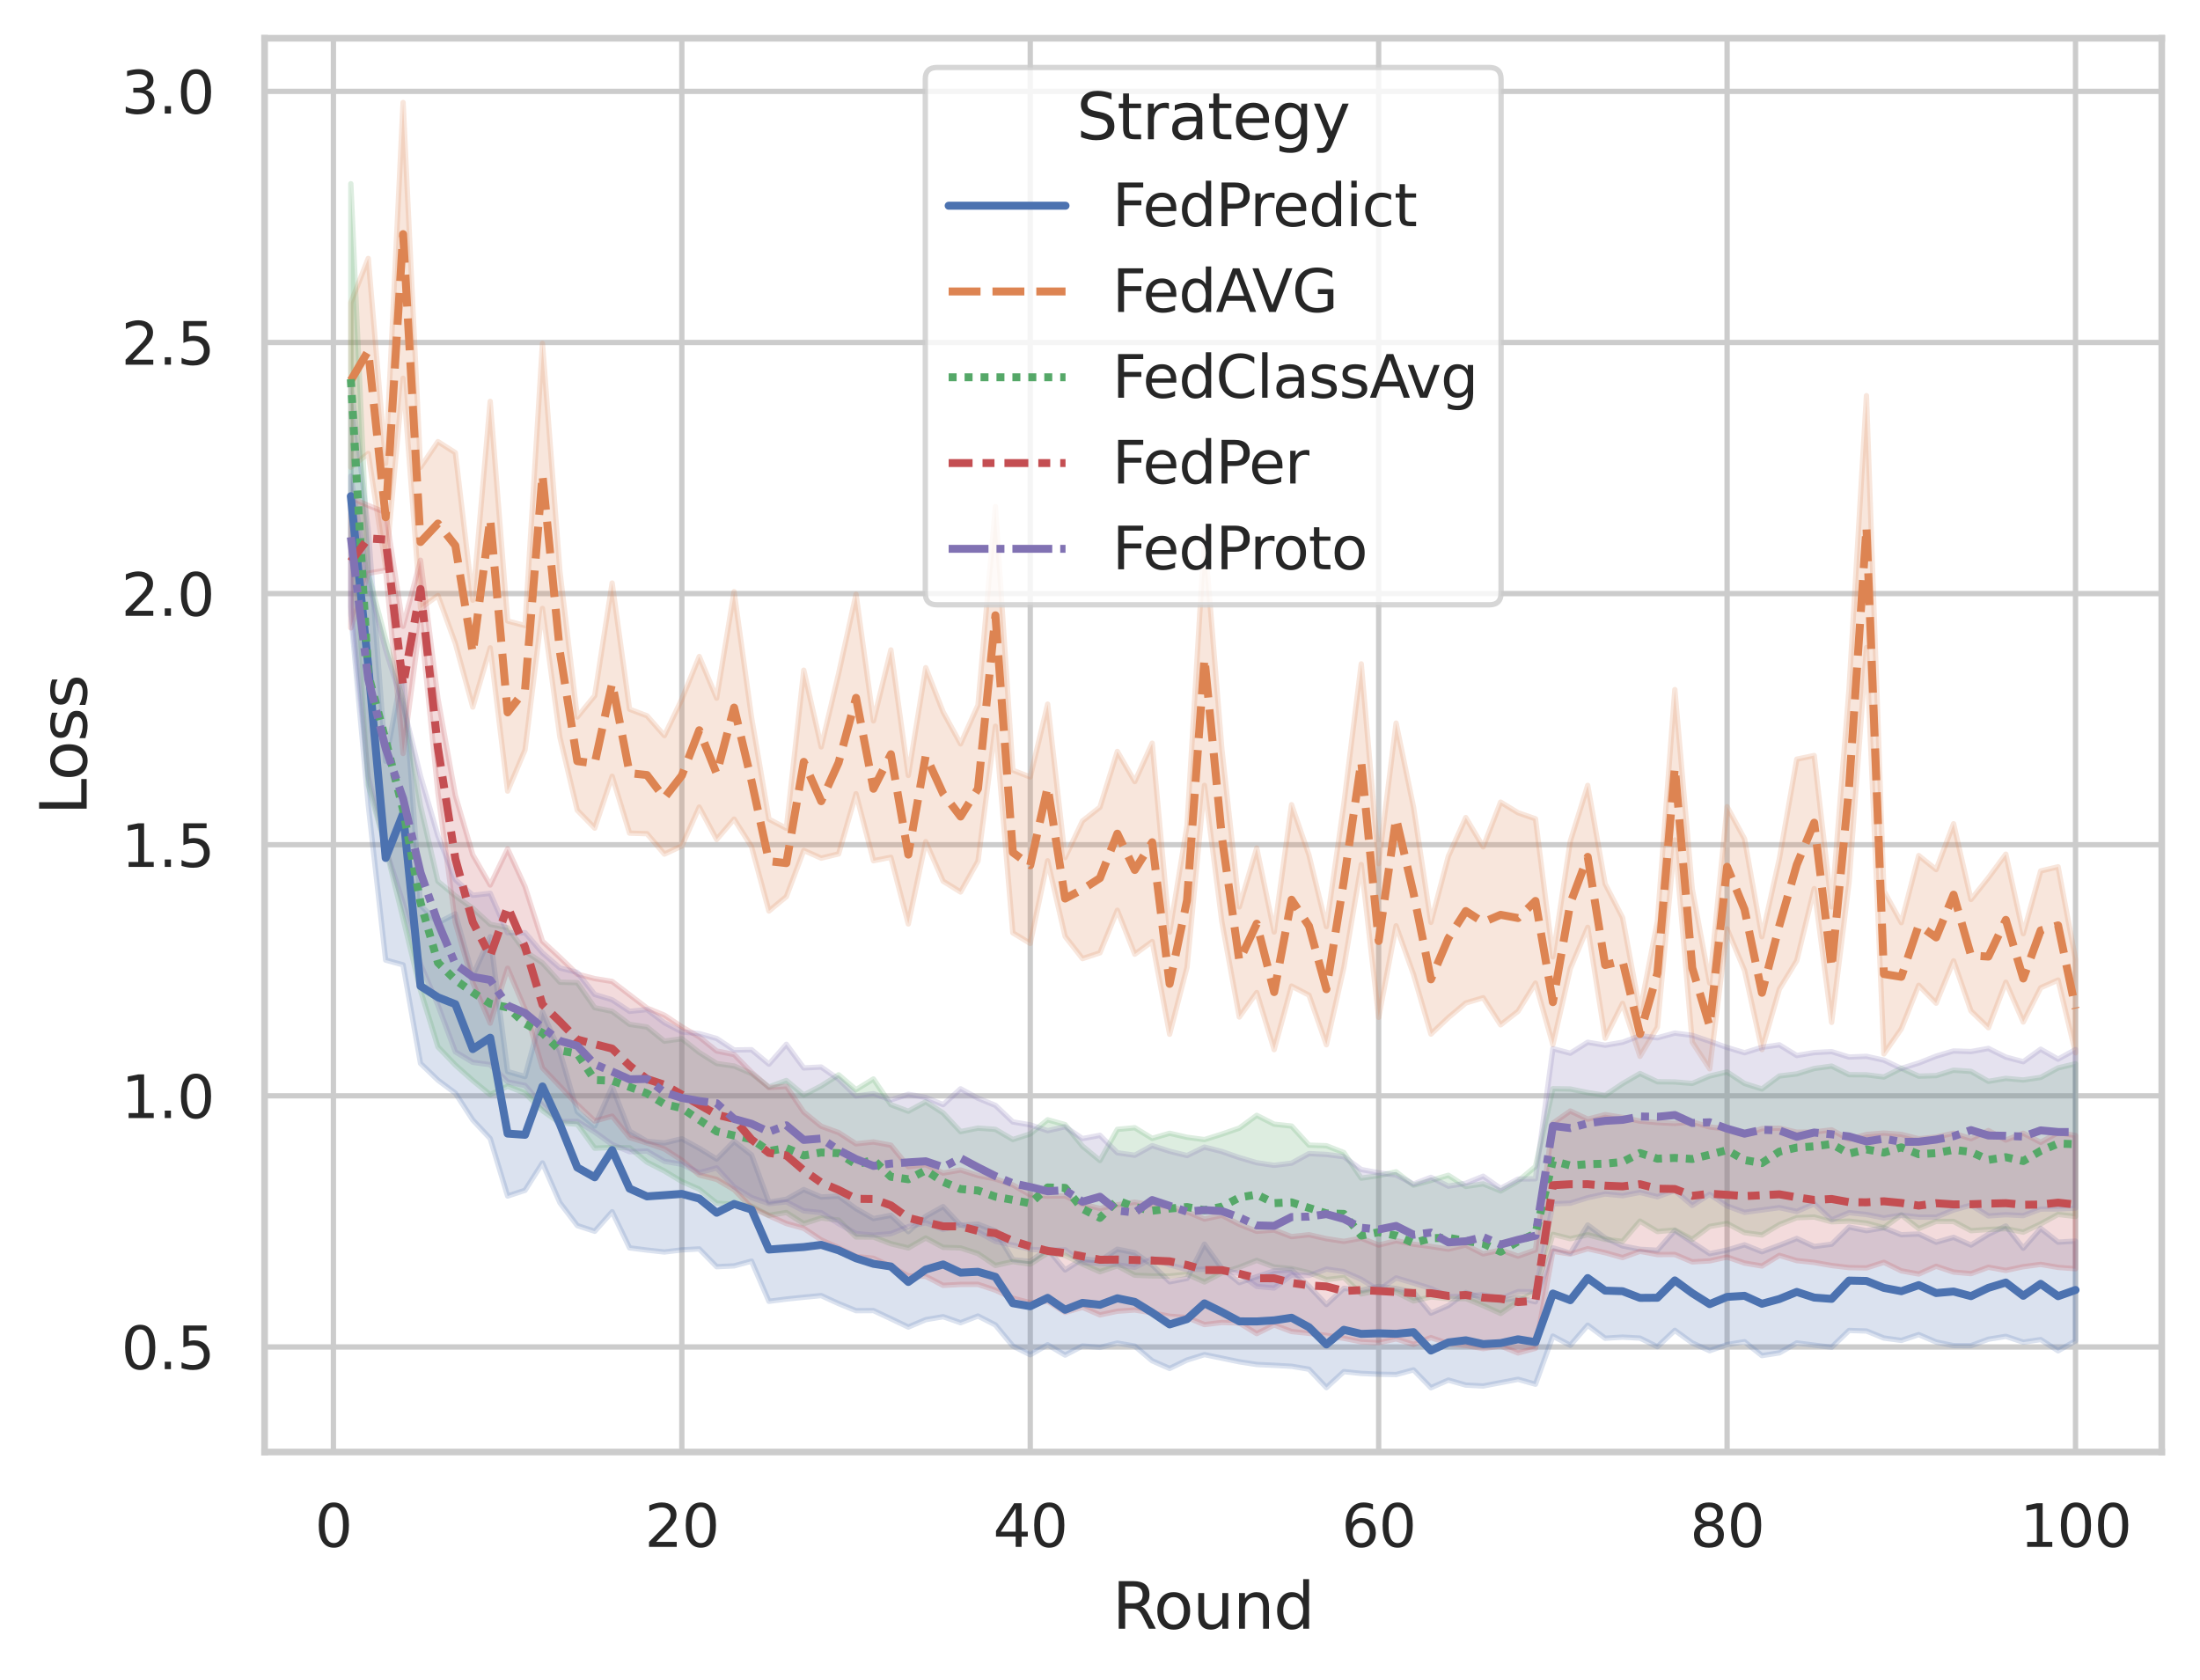 <?xml version="1.0" encoding="utf-8" standalone="no"?>
<!DOCTYPE svg PUBLIC "-//W3C//DTD SVG 1.1//EN"
  "http://www.w3.org/Graphics/SVG/1.1/DTD/svg11.dtd">
<svg xmlns:xlink="http://www.w3.org/1999/xlink" width="414.127pt" height="316.272pt" viewBox="0 0 414.127 316.272" xmlns="http://www.w3.org/2000/svg" version="1.1">
 <defs>
  <style type="text/css">*{stroke-linejoin: round; stroke-linecap: butt}</style>
 </defs>
 <g id="figure_1">
  <g id="patch_1">
   <path d="M 0 316.272 
L 414.127 316.272 
L 414.127 0 
L 0 0 
z
" style="fill: #ffffff"/>
  </g>
  <g id="axes_1">
   <g id="patch_2">
    <path d="M 49.807 273.312 
L 406.927 273.312 
L 406.927 7.2 
L 49.807 7.2 
z
" style="fill: #ffffff"/>
   </g>
   <g id="matplotlib.axis_1">
    <g id="xtick_1">
     <g id="line2d_1">
      <path d="M 62.761 273.312 
L 62.761 7.2 
" clip-path="url(#p8f9deb5f74)" style="fill: none; stroke: #cccccc; stroke-linecap: round"/>
     </g>
     <g id="text_1">
      <!-- 0 -->
      <g style="fill: #262626" transform="translate(59.261 291.17) scale(0.11 -0.11)">
       <defs>
        <path id="DejaVuSans-30" d="M 2034 4250 
Q 1547 4250 1301 3770 
Q 1056 3291 1056 2328 
Q 1056 1369 1301 889 
Q 1547 409 2034 409 
Q 2525 409 2770 889 
Q 3016 1369 3016 2328 
Q 3016 3291 2770 3770 
Q 2525 4250 2034 4250 
z
M 2034 4750 
Q 2819 4750 3233 4129 
Q 3647 3509 3647 2328 
Q 3647 1150 3233 529 
Q 2819 -91 2034 -91 
Q 1250 -91 836 529 
Q 422 1150 422 2328 
Q 422 3509 836 4129 
Q 1250 4750 2034 4750 
z
" transform="scale(0.016)"/>
       </defs>
       <use xlink:href="#DejaVuSans-30"/>
      </g>
     </g>
    </g>
    <g id="xtick_2">
     <g id="line2d_2">
      <path d="M 128.347 273.312 
L 128.347 7.2 
" clip-path="url(#p8f9deb5f74)" style="fill: none; stroke: #cccccc; stroke-linecap: round"/>
     </g>
     <g id="text_2">
      <!-- 20 -->
      <g style="fill: #262626" transform="translate(121.349 291.17) scale(0.11 -0.11)">
       <defs>
        <path id="DejaVuSans-32" d="M 1228 531 
L 3431 531 
L 3431 0 
L 469 0 
L 469 531 
Q 828 903 1448 1529 
Q 2069 2156 2228 2338 
Q 2531 2678 2651 2914 
Q 2772 3150 2772 3378 
Q 2772 3750 2511 3984 
Q 2250 4219 1831 4219 
Q 1534 4219 1204 4116 
Q 875 4013 500 3803 
L 500 4441 
Q 881 4594 1212 4672 
Q 1544 4750 1819 4750 
Q 2544 4750 2975 4387 
Q 3406 4025 3406 3419 
Q 3406 3131 3298 2873 
Q 3191 2616 2906 2266 
Q 2828 2175 2409 1742 
Q 1991 1309 1228 531 
z
" transform="scale(0.016)"/>
       </defs>
       <use xlink:href="#DejaVuSans-32"/>
       <use xlink:href="#DejaVuSans-30" x="63.623"/>
      </g>
     </g>
    </g>
    <g id="xtick_3">
     <g id="line2d_3">
      <path d="M 193.934 273.312 
L 193.934 7.2 
" clip-path="url(#p8f9deb5f74)" style="fill: none; stroke: #cccccc; stroke-linecap: round"/>
     </g>
     <g id="text_3">
      <!-- 40 -->
      <g style="fill: #262626" transform="translate(186.935 291.17) scale(0.11 -0.11)">
       <defs>
        <path id="DejaVuSans-34" d="M 2419 4116 
L 825 1625 
L 2419 1625 
L 2419 4116 
z
M 2253 4666 
L 3047 4666 
L 3047 1625 
L 3713 1625 
L 3713 1100 
L 3047 1100 
L 3047 0 
L 2419 0 
L 2419 1100 
L 313 1100 
L 313 1709 
L 2253 4666 
z
" transform="scale(0.016)"/>
       </defs>
       <use xlink:href="#DejaVuSans-34"/>
       <use xlink:href="#DejaVuSans-30" x="63.623"/>
      </g>
     </g>
    </g>
    <g id="xtick_4">
     <g id="line2d_4">
      <path d="M 259.521 273.312 
L 259.521 7.2 
" clip-path="url(#p8f9deb5f74)" style="fill: none; stroke: #cccccc; stroke-linecap: round"/>
     </g>
     <g id="text_4">
      <!-- 60 -->
      <g style="fill: #262626" transform="translate(252.522 291.17) scale(0.11 -0.11)">
       <defs>
        <path id="DejaVuSans-36" d="M 2113 2584 
Q 1688 2584 1439 2293 
Q 1191 2003 1191 1497 
Q 1191 994 1439 701 
Q 1688 409 2113 409 
Q 2538 409 2786 701 
Q 3034 994 3034 1497 
Q 3034 2003 2786 2293 
Q 2538 2584 2113 2584 
z
M 3366 4563 
L 3366 3988 
Q 3128 4100 2886 4159 
Q 2644 4219 2406 4219 
Q 1781 4219 1451 3797 
Q 1122 3375 1075 2522 
Q 1259 2794 1537 2939 
Q 1816 3084 2150 3084 
Q 2853 3084 3261 2657 
Q 3669 2231 3669 1497 
Q 3669 778 3244 343 
Q 2819 -91 2113 -91 
Q 1303 -91 875 529 
Q 447 1150 447 2328 
Q 447 3434 972 4092 
Q 1497 4750 2381 4750 
Q 2619 4750 2861 4703 
Q 3103 4656 3366 4563 
z
" transform="scale(0.016)"/>
       </defs>
       <use xlink:href="#DejaVuSans-36"/>
       <use xlink:href="#DejaVuSans-30" x="63.623"/>
      </g>
     </g>
    </g>
    <g id="xtick_5">
     <g id="line2d_5">
      <path d="M 325.108 273.312 
L 325.108 7.2 
" clip-path="url(#p8f9deb5f74)" style="fill: none; stroke: #cccccc; stroke-linecap: round"/>
     </g>
     <g id="text_5">
      <!-- 80 -->
      <g style="fill: #262626" transform="translate(318.109 291.17) scale(0.11 -0.11)">
       <defs>
        <path id="DejaVuSans-38" d="M 2034 2216 
Q 1584 2216 1326 1975 
Q 1069 1734 1069 1313 
Q 1069 891 1326 650 
Q 1584 409 2034 409 
Q 2484 409 2743 651 
Q 3003 894 3003 1313 
Q 3003 1734 2745 1975 
Q 2488 2216 2034 2216 
z
M 1403 2484 
Q 997 2584 770 2862 
Q 544 3141 544 3541 
Q 544 4100 942 4425 
Q 1341 4750 2034 4750 
Q 2731 4750 3128 4425 
Q 3525 4100 3525 3541 
Q 3525 3141 3298 2862 
Q 3072 2584 2669 2484 
Q 3125 2378 3379 2068 
Q 3634 1759 3634 1313 
Q 3634 634 3220 271 
Q 2806 -91 2034 -91 
Q 1263 -91 848 271 
Q 434 634 434 1313 
Q 434 1759 690 2068 
Q 947 2378 1403 2484 
z
M 1172 3481 
Q 1172 3119 1398 2916 
Q 1625 2713 2034 2713 
Q 2441 2713 2670 2916 
Q 2900 3119 2900 3481 
Q 2900 3844 2670 4047 
Q 2441 4250 2034 4250 
Q 1625 4250 1398 4047 
Q 1172 3844 1172 3481 
z
" transform="scale(0.016)"/>
       </defs>
       <use xlink:href="#DejaVuSans-38"/>
       <use xlink:href="#DejaVuSans-30" x="63.623"/>
      </g>
     </g>
    </g>
    <g id="xtick_6">
     <g id="line2d_6">
      <path d="M 390.694 273.312 
L 390.694 7.2 
" clip-path="url(#p8f9deb5f74)" style="fill: none; stroke: #cccccc; stroke-linecap: round"/>
     </g>
     <g id="text_6">
      <!-- 100 -->
      <g style="fill: #262626" transform="translate(380.196 291.17) scale(0.11 -0.11)">
       <defs>
        <path id="DejaVuSans-31" d="M 794 531 
L 1825 531 
L 1825 4091 
L 703 3866 
L 703 4441 
L 1819 4666 
L 2450 4666 
L 2450 531 
L 3481 531 
L 3481 0 
L 794 0 
L 794 531 
z
" transform="scale(0.016)"/>
       </defs>
       <use xlink:href="#DejaVuSans-31"/>
       <use xlink:href="#DejaVuSans-30" x="63.623"/>
       <use xlink:href="#DejaVuSans-30" x="127.246"/>
      </g>
     </g>
    </g>
    <g id="text_7">
     <!-- Round -->
     <g style="fill: #262626" transform="translate(209.383 306.576) scale(0.12 -0.12)">
      <defs>
       <path id="DejaVuSans-52" d="M 2841 2188 
Q 3044 2119 3236 1894 
Q 3428 1669 3622 1275 
L 4263 0 
L 3584 0 
L 2988 1197 
Q 2756 1666 2539 1819 
Q 2322 1972 1947 1972 
L 1259 1972 
L 1259 0 
L 628 0 
L 628 4666 
L 2053 4666 
Q 2853 4666 3247 4331 
Q 3641 3997 3641 3322 
Q 3641 2881 3436 2590 
Q 3231 2300 2841 2188 
z
M 1259 4147 
L 1259 2491 
L 2053 2491 
Q 2509 2491 2742 2702 
Q 2975 2913 2975 3322 
Q 2975 3731 2742 3939 
Q 2509 4147 2053 4147 
L 1259 4147 
z
" transform="scale(0.016)"/>
       <path id="DejaVuSans-6f" d="M 1959 3097 
Q 1497 3097 1228 2736 
Q 959 2375 959 1747 
Q 959 1119 1226 758 
Q 1494 397 1959 397 
Q 2419 397 2687 759 
Q 2956 1122 2956 1747 
Q 2956 2369 2687 2733 
Q 2419 3097 1959 3097 
z
M 1959 3584 
Q 2709 3584 3137 3096 
Q 3566 2609 3566 1747 
Q 3566 888 3137 398 
Q 2709 -91 1959 -91 
Q 1206 -91 779 398 
Q 353 888 353 1747 
Q 353 2609 779 3096 
Q 1206 3584 1959 3584 
z
" transform="scale(0.016)"/>
       <path id="DejaVuSans-75" d="M 544 1381 
L 544 3500 
L 1119 3500 
L 1119 1403 
Q 1119 906 1312 657 
Q 1506 409 1894 409 
Q 2359 409 2629 706 
Q 2900 1003 2900 1516 
L 2900 3500 
L 3475 3500 
L 3475 0 
L 2900 0 
L 2900 538 
Q 2691 219 2414 64 
Q 2138 -91 1772 -91 
Q 1169 -91 856 284 
Q 544 659 544 1381 
z
M 1991 3584 
L 1991 3584 
z
" transform="scale(0.016)"/>
       <path id="DejaVuSans-6e" d="M 3513 2113 
L 3513 0 
L 2938 0 
L 2938 2094 
Q 2938 2591 2744 2837 
Q 2550 3084 2163 3084 
Q 1697 3084 1428 2787 
Q 1159 2491 1159 1978 
L 1159 0 
L 581 0 
L 581 3500 
L 1159 3500 
L 1159 2956 
Q 1366 3272 1645 3428 
Q 1925 3584 2291 3584 
Q 2894 3584 3203 3211 
Q 3513 2838 3513 2113 
z
" transform="scale(0.016)"/>
       <path id="DejaVuSans-64" d="M 2906 2969 
L 2906 4863 
L 3481 4863 
L 3481 0 
L 2906 0 
L 2906 525 
Q 2725 213 2448 61 
Q 2172 -91 1784 -91 
Q 1150 -91 751 415 
Q 353 922 353 1747 
Q 353 2572 751 3078 
Q 1150 3584 1784 3584 
Q 2172 3584 2448 3432 
Q 2725 3281 2906 2969 
z
M 947 1747 
Q 947 1113 1208 752 
Q 1469 391 1925 391 
Q 2381 391 2643 752 
Q 2906 1113 2906 1747 
Q 2906 2381 2643 2742 
Q 2381 3103 1925 3103 
Q 1469 3103 1208 2742 
Q 947 2381 947 1747 
z
" transform="scale(0.016)"/>
      </defs>
      <use xlink:href="#DejaVuSans-52"/>
      <use xlink:href="#DejaVuSans-6f" x="64.982"/>
      <use xlink:href="#DejaVuSans-75" x="126.164"/>
      <use xlink:href="#DejaVuSans-6e" x="189.543"/>
      <use xlink:href="#DejaVuSans-64" x="252.922"/>
     </g>
    </g>
   </g>
   <g id="matplotlib.axis_2">
    <g id="ytick_1">
     <g id="line2d_7">
      <path d="M 49.807 253.539 
L 406.927 253.539 
" clip-path="url(#p8f9deb5f74)" style="fill: none; stroke: #cccccc; stroke-linecap: round"/>
     </g>
     <g id="text_8">
      <!-- 0.5 -->
      <g style="fill: #262626" transform="translate(22.814 257.718) scale(0.11 -0.11)">
       <defs>
        <path id="DejaVuSans-2e" d="M 684 794 
L 1344 794 
L 1344 0 
L 684 0 
L 684 794 
z
" transform="scale(0.016)"/>
        <path id="DejaVuSans-35" d="M 691 4666 
L 3169 4666 
L 3169 4134 
L 1269 4134 
L 1269 2991 
Q 1406 3038 1543 3061 
Q 1681 3084 1819 3084 
Q 2600 3084 3056 2656 
Q 3513 2228 3513 1497 
Q 3513 744 3044 326 
Q 2575 -91 1722 -91 
Q 1428 -91 1123 -41 
Q 819 9 494 109 
L 494 744 
Q 775 591 1075 516 
Q 1375 441 1709 441 
Q 2250 441 2565 725 
Q 2881 1009 2881 1497 
Q 2881 1984 2565 2268 
Q 2250 2553 1709 2553 
Q 1456 2553 1204 2497 
Q 953 2441 691 2322 
L 691 4666 
z
" transform="scale(0.016)"/>
       </defs>
       <use xlink:href="#DejaVuSans-30"/>
       <use xlink:href="#DejaVuSans-2e" x="63.623"/>
       <use xlink:href="#DejaVuSans-35" x="95.41"/>
      </g>
     </g>
    </g>
    <g id="ytick_2">
     <g id="line2d_8">
      <path d="M 49.807 206.27 
L 406.927 206.27 
" clip-path="url(#p8f9deb5f74)" style="fill: none; stroke: #cccccc; stroke-linecap: round"/>
     </g>
     <g id="text_9">
      <!-- 1.0 -->
      <g style="fill: #262626" transform="translate(22.814 210.449) scale(0.11 -0.11)">
       <use xlink:href="#DejaVuSans-31"/>
       <use xlink:href="#DejaVuSans-2e" x="63.623"/>
       <use xlink:href="#DejaVuSans-30" x="95.41"/>
      </g>
     </g>
    </g>
    <g id="ytick_3">
     <g id="line2d_9">
      <path d="M 49.807 159.001 
L 406.927 159.001 
" clip-path="url(#p8f9deb5f74)" style="fill: none; stroke: #cccccc; stroke-linecap: round"/>
     </g>
     <g id="text_10">
      <!-- 1.5 -->
      <g style="fill: #262626" transform="translate(22.814 163.18) scale(0.11 -0.11)">
       <use xlink:href="#DejaVuSans-31"/>
       <use xlink:href="#DejaVuSans-2e" x="63.623"/>
       <use xlink:href="#DejaVuSans-35" x="95.41"/>
      </g>
     </g>
    </g>
    <g id="ytick_4">
     <g id="line2d_10">
      <path d="M 49.807 111.733 
L 406.927 111.733 
" clip-path="url(#p8f9deb5f74)" style="fill: none; stroke: #cccccc; stroke-linecap: round"/>
     </g>
     <g id="text_11">
      <!-- 2.0 -->
      <g style="fill: #262626" transform="translate(22.814 115.912) scale(0.11 -0.11)">
       <use xlink:href="#DejaVuSans-32"/>
       <use xlink:href="#DejaVuSans-2e" x="63.623"/>
       <use xlink:href="#DejaVuSans-30" x="95.41"/>
      </g>
     </g>
    </g>
    <g id="ytick_5">
     <g id="line2d_11">
      <path d="M 49.807 64.464 
L 406.927 64.464 
" clip-path="url(#p8f9deb5f74)" style="fill: none; stroke: #cccccc; stroke-linecap: round"/>
     </g>
     <g id="text_12">
      <!-- 2.5 -->
      <g style="fill: #262626" transform="translate(22.814 68.643) scale(0.11 -0.11)">
       <use xlink:href="#DejaVuSans-32"/>
       <use xlink:href="#DejaVuSans-2e" x="63.623"/>
       <use xlink:href="#DejaVuSans-35" x="95.41"/>
      </g>
     </g>
    </g>
    <g id="ytick_6">
     <g id="line2d_12">
      <path d="M 49.807 17.195 
L 406.927 17.195 
" clip-path="url(#p8f9deb5f74)" style="fill: none; stroke: #cccccc; stroke-linecap: round"/>
     </g>
     <g id="text_13">
      <!-- 3.0 -->
      <g style="fill: #262626" transform="translate(22.814 21.374) scale(0.11 -0.11)">
       <defs>
        <path id="DejaVuSans-33" d="M 2597 2516 
Q 3050 2419 3304 2112 
Q 3559 1806 3559 1356 
Q 3559 666 3084 287 
Q 2609 -91 1734 -91 
Q 1441 -91 1130 -33 
Q 819 25 488 141 
L 488 750 
Q 750 597 1062 519 
Q 1375 441 1716 441 
Q 2309 441 2620 675 
Q 2931 909 2931 1356 
Q 2931 1769 2642 2001 
Q 2353 2234 1838 2234 
L 1294 2234 
L 1294 2753 
L 1863 2753 
Q 2328 2753 2575 2939 
Q 2822 3125 2822 3475 
Q 2822 3834 2567 4026 
Q 2313 4219 1838 4219 
Q 1578 4219 1281 4162 
Q 984 4106 628 3988 
L 628 4550 
Q 988 4650 1302 4700 
Q 1616 4750 1894 4750 
Q 2613 4750 3031 4423 
Q 3450 4097 3450 3541 
Q 3450 3153 3228 2886 
Q 3006 2619 2597 2516 
z
" transform="scale(0.016)"/>
       </defs>
       <use xlink:href="#DejaVuSans-33"/>
       <use xlink:href="#DejaVuSans-2e" x="63.623"/>
       <use xlink:href="#DejaVuSans-30" x="95.41"/>
      </g>
     </g>
    </g>
    <g id="text_14">
     <!-- Loss -->
     <g style="fill: #262626" transform="translate(16.318 153.417) rotate(-90) scale(0.12 -0.12)">
      <defs>
       <path id="DejaVuSans-4c" d="M 628 4666 
L 1259 4666 
L 1259 531 
L 3531 531 
L 3531 0 
L 628 0 
L 628 4666 
z
" transform="scale(0.016)"/>
       <path id="DejaVuSans-73" d="M 2834 3397 
L 2834 2853 
Q 2591 2978 2328 3040 
Q 2066 3103 1784 3103 
Q 1356 3103 1142 2972 
Q 928 2841 928 2578 
Q 928 2378 1081 2264 
Q 1234 2150 1697 2047 
L 1894 2003 
Q 2506 1872 2764 1633 
Q 3022 1394 3022 966 
Q 3022 478 2636 193 
Q 2250 -91 1575 -91 
Q 1294 -91 989 -36 
Q 684 19 347 128 
L 347 722 
Q 666 556 975 473 
Q 1284 391 1588 391 
Q 1994 391 2212 530 
Q 2431 669 2431 922 
Q 2431 1156 2273 1281 
Q 2116 1406 1581 1522 
L 1381 1569 
Q 847 1681 609 1914 
Q 372 2147 372 2553 
Q 372 3047 722 3315 
Q 1072 3584 1716 3584 
Q 2034 3584 2315 3537 
Q 2597 3491 2834 3397 
z
" transform="scale(0.016)"/>
      </defs>
      <use xlink:href="#DejaVuSans-4c"/>
      <use xlink:href="#DejaVuSans-6f" x="53.963"/>
      <use xlink:href="#DejaVuSans-73" x="115.145"/>
      <use xlink:href="#DejaVuSans-73" x="167.244"/>
     </g>
    </g>
   </g>
   <g id="PolyCollection_1">
    <defs>
     <path id="m9b43d3d923" d="M 66.04 -244.246 
L 66.04 -200.635 
L 69.319 -164.773 
L 72.599 -135.552 
L 75.878 -134.663 
L 79.157 -116.113 
L 82.437 -112.954 
L 85.716 -110.508 
L 88.995 -105.461 
L 92.275 -101.963 
L 95.554 -91.143 
L 98.833 -92.219 
L 102.113 -97.371 
L 105.392 -89.893 
L 108.671 -85.584 
L 111.951 -84.508 
L 115.23 -88.195 
L 118.509 -81.386 
L 121.789 -80.967 
L 125.068 -80.607 
L 128.347 -81.006 
L 131.627 -81.189 
L 134.906 -77.839 
L 138.185 -77.995 
L 141.465 -78.888 
L 144.744 -71.329 
L 148.023 -71.75 
L 151.303 -72.09 
L 154.582 -72.403 
L 157.861 -70.898 
L 161.141 -69.563 
L 164.42 -69.584 
L 167.699 -68.044 
L 170.979 -66.479 
L 174.258 -67.87 
L 177.537 -68.429 
L 180.817 -67.294 
L 184.096 -68.558 
L 187.375 -66.876 
L 190.655 -62.907 
L 193.934 -61.264 
L 197.213 -63.151 
L 200.493 -61.202 
L 203.772 -62.923 
L 207.051 -62.647 
L 210.331 -63.463 
L 213.61 -62.899 
L 216.89 -60.127 
L 220.169 -58.687 
L 223.448 -60.271 
L 226.728 -61.291 
L 230.007 -60.625 
L 233.286 -59.936 
L 236.566 -59.435 
L 239.845 -59.283 
L 243.124 -59.097 
L 246.404 -58.543 
L 249.683 -55.086 
L 252.962 -58.092 
L 256.242 -57.753 
L 259.521 -57.601 
L 262.8 -57.54 
L 266.08 -58.423 
L 269.359 -55.056 
L 272.638 -56.498 
L 275.918 -55.555 
L 279.197 -55.384 
L 282.476 -56.018 
L 285.756 -56.644 
L 289.035 -55.718 
L 292.314 -64.778 
L 295.594 -63.049 
L 298.873 -66.833 
L 302.152 -64.383 
L 305.432 -64.582 
L 308.711 -64.401 
L 311.99 -62.777 
L 315.27 -65.861 
L 318.549 -63.487 
L 321.828 -62.029 
L 325.108 -63.18 
L 328.387 -63.721 
L 331.666 -61.106 
L 334.946 -61.62 
L 338.225 -63.495 
L 341.504 -63.071 
L 344.784 -62.673 
L 348.063 -65.839 
L 351.342 -65.736 
L 354.622 -64.414 
L 357.901 -63.962 
L 361.18 -65.062 
L 364.46 -63.661 
L 367.739 -62.984 
L 371.018 -62.974 
L 374.298 -64.192 
L 377.577 -64.727 
L 380.856 -63.633 
L 384.136 -64.12 
L 387.415 -62.007 
L 390.694 -63.88 
L 390.694 -82.663 
L 390.694 -82.663 
L 387.415 -82.461 
L 384.136 -85.055 
L 380.856 -81.318 
L 377.577 -85.503 
L 374.298 -83.94 
L 371.018 -81.911 
L 367.739 -83.365 
L 364.46 -82.442 
L 361.18 -83.999 
L 357.901 -83.853 
L 354.622 -85.169 
L 351.342 -84.618 
L 348.063 -85.302 
L 344.784 -82.07 
L 341.504 -81.641 
L 338.225 -83.154 
L 334.946 -81.872 
L 331.666 -80.653 
L 328.387 -81.96 
L 325.108 -80.97 
L 321.828 -80.296 
L 318.549 -82.436 
L 315.27 -84.635 
L 311.99 -80.93 
L 308.711 -81.113 
L 305.432 -81.76 
L 302.152 -83.261 
L 298.873 -85.685 
L 295.594 -80.39 
L 292.314 -81.399 
L 289.035 -71.222 
L 285.756 -72.009 
L 282.476 -71.484 
L 279.197 -71.872 
L 275.918 -72.997 
L 272.638 -70.535 
L 269.359 -69.097 
L 266.08 -73.066 
L 262.8 -73.728 
L 259.521 -74.14 
L 256.242 -73.394 
L 252.962 -73.767 
L 249.683 -70.705 
L 246.404 -74.157 
L 243.124 -77.229 
L 239.845 -77.04 
L 236.566 -75.955 
L 233.286 -74.838 
L 230.007 -77.525 
L 226.728 -82.082 
L 223.448 -75.632 
L 220.169 -74.991 
L 216.89 -78.16 
L 213.61 -80.474 
L 210.331 -81.132 
L 207.051 -78.956 
L 203.772 -79.332 
L 200.493 -77.219 
L 197.213 -81.174 
L 193.934 -78.842 
L 190.655 -79.151 
L 187.375 -84.582 
L 184.096 -85.847 
L 180.817 -85.644 
L 177.537 -89.155 
L 174.258 -87.322 
L 170.979 -84.435 
L 167.699 -87.515 
L 164.42 -86.887 
L 161.141 -88.768 
L 157.861 -91.119 
L 154.582 -90.957 
L 151.303 -92.362 
L 148.023 -90.527 
L 144.744 -89.979 
L 141.465 -98.883 
L 138.185 -101.447 
L 134.906 -98.102 
L 131.627 -100.125 
L 128.347 -101.924 
L 125.068 -101.132 
L 121.789 -101.438 
L 118.509 -103.356 
L 115.23 -111.732 
L 111.951 -104.326 
L 108.671 -107.008 
L 105.392 -118.315 
L 102.113 -125.804 
L 98.833 -113.63 
L 95.554 -114.577 
L 92.275 -139.958 
L 88.995 -132.586 
L 85.716 -144.258 
L 82.437 -142.571 
L 79.157 -145.876 
L 75.878 -190.68 
L 72.599 -172.994 
L 69.319 -216.551 
L 66.04 -244.246 
z
" style="stroke: #4c72b0; stroke-opacity: 0.2"/>
    </defs>
    <g clip-path="url(#p8f9deb5f74)">
     <use xlink:href="#m9b43d3d923" x="0" y="316.272" style="fill: #4c72b0; fill-opacity: 0.2; stroke: #4c72b0; stroke-opacity: 0.2"/>
    </g>
   </g>
   <g id="PolyCollection_2">
    <defs>
     <path id="m08d6cfa705" d="M 66.04 -259.296 
L 66.04 -228.314 
L 69.319 -230.921 
L 72.599 -209.421 
L 75.878 -245.076 
L 79.157 -201.798 
L 82.437 -204.169 
L 85.716 -195.169 
L 88.995 -183.174 
L 92.275 -194.337 
L 95.554 -167.362 
L 98.833 -175.113 
L 102.113 -201.749 
L 105.392 -177.511 
L 108.671 -163.754 
L 111.951 -160.395 
L 115.23 -170.166 
L 118.509 -159.451 
L 121.789 -159.346 
L 125.068 -155.506 
L 128.347 -157.034 
L 131.627 -164.361 
L 134.906 -158.251 
L 138.185 -162.096 
L 141.465 -156.922 
L 144.744 -144.793 
L 148.023 -147.501 
L 151.303 -156.205 
L 154.582 -154.744 
L 157.861 -155.543 
L 161.141 -166.875 
L 164.42 -154.257 
L 167.699 -154.905 
L 170.979 -142.355 
L 174.258 -157.85 
L 177.537 -150.405 
L 180.817 -148.37 
L 184.096 -154.196 
L 187.375 -179.581 
L 190.655 -140.685 
L 193.934 -138.692 
L 197.213 -154.255 
L 200.493 -140.018 
L 203.772 -135.833 
L 207.051 -136.921 
L 210.331 -144.94 
L 213.61 -136.662 
L 216.89 -139.057 
L 220.169 -121.594 
L 223.448 -134.22 
L 226.728 -168.45 
L 230.007 -142.762 
L 233.286 -124.839 
L 236.566 -129.448 
L 239.845 -118.696 
L 243.124 -130.662 
L 246.404 -128.955 
L 249.683 -119.616 
L 252.962 -134.132 
L 256.242 -153.55 
L 259.521 -124.776 
L 262.8 -142.014 
L 266.08 -132.854 
L 269.359 -121.626 
L 272.638 -124.724 
L 275.918 -127.479 
L 279.197 -128.466 
L 282.476 -123.36 
L 285.756 -125.926 
L 289.035 -131.227 
L 292.314 -119.639 
L 295.594 -133.945 
L 298.873 -141.725 
L 302.152 -120.848 
L 305.432 -127.406 
L 308.711 -117.435 
L 311.99 -122.94 
L 315.27 -158.176 
L 318.549 -120.11 
L 321.828 -115.084 
L 325.108 -141.446 
L 328.387 -133.626 
L 331.666 -118.703 
L 334.946 -130.088 
L 338.225 -135.457 
L 341.504 -149.009 
L 344.784 -123.827 
L 348.063 -150.179 
L 351.342 -194.4 
L 354.622 -117.894 
L 357.901 -122.609 
L 361.18 -130.816 
L 364.46 -127.439 
L 367.739 -135.414 
L 371.018 -125.98 
L 374.298 -122.826 
L 377.577 -131.396 
L 380.856 -123.897 
L 384.136 -130.346 
L 387.415 -131.8 
L 390.694 -118.097 
L 390.694 -135.666 
L 390.694 -135.666 
L 387.415 -153.118 
L 384.136 -152.327 
L 380.856 -140.519 
L 377.577 -155.496 
L 374.298 -151.061 
L 371.018 -146.951 
L 367.739 -161.218 
L 364.46 -152.591 
L 361.18 -155.238 
L 357.901 -142.593 
L 354.622 -148.577 
L 351.342 -241.795 
L 348.063 -186.612 
L 344.784 -145.535 
L 341.504 -174.062 
L 338.225 -173.37 
L 334.946 -154.64 
L 331.666 -139.944 
L 328.387 -158.375 
L 325.108 -164.426 
L 321.828 -131.246 
L 318.549 -148.946 
L 315.27 -186.471 
L 311.99 -142.865 
L 308.711 -125.943 
L 305.432 -143.54 
L 302.152 -149.903 
L 298.873 -168.444 
L 295.594 -157.932 
L 292.314 -136.156 
L 289.035 -162.151 
L 285.756 -163.288 
L 282.476 -165.287 
L 279.197 -156.856 
L 275.918 -162.381 
L 272.638 -155.096 
L 269.359 -142.652 
L 266.08 -164.334 
L 262.8 -180.168 
L 259.521 -153.702 
L 256.242 -191.311 
L 252.962 -164.911 
L 249.683 -141.847 
L 246.404 -155.308 
L 243.124 -164.802 
L 239.845 -140.834 
L 236.566 -156.641 
L 233.286 -145.558 
L 230.007 -175.252 
L 226.728 -215.415 
L 223.448 -160.886 
L 220.169 -140.795 
L 216.89 -176.387 
L 213.61 -169.149 
L 210.331 -174.827 
L 207.051 -164.332 
L 203.772 -161.741 
L 200.493 -154.842 
L 197.213 -183.74 
L 193.934 -170.006 
L 190.655 -171.292 
L 187.375 -220.92 
L 184.096 -183.554 
L 180.817 -176.249 
L 177.537 -182.248 
L 174.258 -190.594 
L 170.979 -170.307 
L 167.699 -193.936 
L 164.42 -180.581 
L 161.141 -204.418 
L 157.861 -189.47 
L 154.582 -175.68 
L 151.303 -190.124 
L 148.023 -160.353 
L 144.744 -162.083 
L 141.465 -181.249 
L 138.185 -204.905 
L 134.906 -184.854 
L 131.627 -192.695 
L 128.347 -184.664 
L 125.068 -177.804 
L 121.789 -181.538 
L 118.509 -182.774 
L 115.23 -206.533 
L 111.951 -185.323 
L 108.671 -181.3 
L 105.392 -208.775 
L 102.113 -251.64 
L 98.833 -198.521 
L 95.554 -199.375 
L 92.275 -240.722 
L 88.995 -203.302 
L 85.716 -231.053 
L 82.437 -233.149 
L 79.157 -228.307 
L 75.878 -296.976 
L 72.599 -229.035 
L 69.319 -267.632 
L 66.04 -259.296 
z
" style="stroke: #dd8452; stroke-opacity: 0.2"/>
    </defs>
    <g clip-path="url(#p8f9deb5f74)">
     <use xlink:href="#m08d6cfa705" x="0" y="316.272" style="fill: #dd8452; fill-opacity: 0.2; stroke: #dd8452; stroke-opacity: 0.2"/>
    </g>
   </g>
   <g id="PolyCollection_3">
    <defs>
     <path id="mcf7f4884f4" d="M 66.04 -281.692 
L 66.04 -215.24 
L 69.319 -168.54 
L 72.599 -156.712 
L 75.878 -143.383 
L 79.157 -129.848 
L 82.437 -119.222 
L 85.716 -115.803 
L 88.995 -112.895 
L 92.275 -110.218 
L 95.554 -111.81 
L 98.833 -110.502 
L 102.113 -107.216 
L 105.392 -104.917 
L 108.671 -104.659 
L 111.951 -100.149 
L 115.23 -100.283 
L 118.509 -100.221 
L 121.789 -97.531 
L 125.068 -95.855 
L 128.347 -93.877 
L 131.627 -92.422 
L 134.906 -89.786 
L 138.185 -89.591 
L 141.465 -89.222 
L 144.744 -87.505 
L 148.023 -88.036 
L 151.303 -85.945 
L 154.582 -87.012 
L 157.861 -86.609 
L 161.141 -83.434 
L 164.42 -83.427 
L 167.699 -82.165 
L 170.979 -81.367 
L 174.258 -83.244 
L 177.537 -81.483 
L 180.817 -81.37 
L 184.096 -80.301 
L 187.375 -78.07 
L 190.655 -78.808 
L 193.934 -78.322 
L 197.213 -80.437 
L 200.493 -79.946 
L 203.772 -78.335 
L 207.051 -76.885 
L 210.331 -78.002 
L 213.61 -76.237 
L 216.89 -76.106 
L 220.169 -76.085 
L 223.448 -76.426 
L 226.728 -74.959 
L 230.007 -76.683 
L 233.286 -77.735 
L 236.566 -79.036 
L 239.845 -77.785 
L 243.124 -77.483 
L 246.404 -76.703 
L 249.683 -75.417 
L 252.962 -75.801 
L 256.242 -72.718 
L 259.521 -73.348 
L 262.8 -73.025 
L 266.08 -71.39 
L 269.359 -72.148 
L 272.638 -71.811 
L 275.918 -71.845 
L 279.197 -70.519 
L 282.476 -69.033 
L 285.756 -71.299 
L 289.035 -73.163 
L 292.314 -83.93 
L 295.594 -83.101 
L 298.873 -83.854 
L 302.152 -82.99 
L 305.432 -82.602 
L 308.711 -86.422 
L 311.99 -84.457 
L 315.27 -84.745 
L 318.549 -82.98 
L 321.828 -85.423 
L 325.108 -85.98 
L 328.387 -84.255 
L 331.666 -83.807 
L 334.946 -85.771 
L 338.225 -87.062 
L 341.504 -87.189 
L 344.784 -86.299 
L 348.063 -86.42 
L 351.342 -86.041 
L 354.622 -85.189 
L 357.901 -87.587 
L 361.18 -85.014 
L 364.46 -86.373 
L 367.739 -86.353 
L 371.018 -84.614 
L 374.298 -84.848 
L 377.577 -85.001 
L 380.856 -84.35 
L 384.136 -85.896 
L 387.415 -87.682 
L 390.694 -87.295 
L 390.694 -116.04 
L 390.694 -116.04 
L 387.415 -115.258 
L 384.136 -113.468 
L 380.856 -112.986 
L 377.577 -113.286 
L 374.298 -112.73 
L 371.018 -114.609 
L 367.739 -114.827 
L 364.46 -113.811 
L 361.18 -113.711 
L 357.901 -115.187 
L 354.622 -113.551 
L 351.342 -113.959 
L 348.063 -113.982 
L 344.784 -115.602 
L 341.504 -115.145 
L 338.225 -114.13 
L 334.946 -113.736 
L 331.666 -111.29 
L 328.387 -112.334 
L 325.108 -114.496 
L 321.828 -113.73 
L 318.549 -112.338 
L 315.27 -112.615 
L 311.99 -112.654 
L 308.711 -114.206 
L 305.432 -112.299 
L 302.152 -110.094 
L 298.873 -110.61 
L 295.594 -111.288 
L 292.314 -111.345 
L 289.035 -96.689 
L 285.756 -93.951 
L 282.476 -92.101 
L 279.197 -93.434 
L 275.918 -92.947 
L 272.638 -95.051 
L 269.359 -94.081 
L 266.08 -93.19 
L 262.8 -95.699 
L 259.521 -94.991 
L 256.242 -94.51 
L 252.962 -99.326 
L 249.683 -100.614 
L 246.404 -100.721 
L 243.124 -104.314 
L 239.845 -104.668 
L 236.566 -106.333 
L 233.286 -103.927 
L 230.007 -102.797 
L 226.728 -101.767 
L 223.448 -102.202 
L 220.169 -102.955 
L 216.89 -101.995 
L 213.61 -103.999 
L 210.331 -103.69 
L 207.051 -97.828 
L 203.772 -100.534 
L 200.493 -104.586 
L 197.213 -105.497 
L 193.934 -102.834 
L 190.655 -101.779 
L 187.375 -103.692 
L 184.096 -103.931 
L 180.817 -103.268 
L 177.537 -106.776 
L 174.258 -108.877 
L 170.979 -107.104 
L 167.699 -108.344 
L 164.42 -113.177 
L 161.141 -111.161 
L 157.861 -113.959 
L 154.582 -111.867 
L 151.303 -110.162 
L 148.023 -112.895 
L 144.744 -111.679 
L 141.465 -114.21 
L 138.185 -115.613 
L 134.906 -116.091 
L 131.627 -118.163 
L 128.347 -120.754 
L 125.068 -120.296 
L 121.789 -122.959 
L 118.509 -123.455 
L 115.23 -125.91 
L 111.951 -126.59 
L 108.671 -131.303 
L 105.392 -131.394 
L 102.113 -135.021 
L 98.833 -137.219 
L 95.554 -141.637 
L 92.275 -142.295 
L 88.995 -145.303 
L 85.716 -147.647 
L 82.437 -150.384 
L 79.157 -164.585 
L 75.878 -184.488 
L 72.599 -195.909 
L 69.319 -208.288 
L 66.04 -281.692 
z
" style="stroke: #55a868; stroke-opacity: 0.2"/>
    </defs>
    <g clip-path="url(#p8f9deb5f74)">
     <use xlink:href="#mcf7f4884f4" x="0" y="316.272" style="fill: #55a868; fill-opacity: 0.2; stroke: #55a868; stroke-opacity: 0.2"/>
    </g>
   </g>
   <g id="PolyCollection_4">
    <defs>
     <path id="m2e8cc19789" d="M 66.04 -222.547 
L 66.04 -198.084 
L 69.319 -208.37 
L 72.599 -208.933 
L 75.878 -174.441 
L 79.157 -199.558 
L 82.437 -167.006 
L 85.716 -142.599 
L 88.995 -131.325 
L 92.275 -123.683 
L 95.554 -134.024 
L 98.833 -126.308 
L 102.113 -115.26 
L 105.392 -111.823 
L 108.671 -108.351 
L 111.951 -105.264 
L 115.23 -106.184 
L 118.509 -102.148 
L 121.789 -101.126 
L 125.068 -100.004 
L 128.347 -97.887 
L 131.627 -95.103 
L 134.906 -94.273 
L 138.185 -92.339 
L 141.465 -88.957 
L 144.744 -87.437 
L 148.023 -85.965 
L 151.303 -85.059 
L 154.582 -82.873 
L 157.861 -81.4 
L 161.141 -79.753 
L 164.42 -79.426 
L 167.699 -77.889 
L 170.979 -76.109 
L 174.258 -76.03 
L 177.537 -74.328 
L 180.817 -74.504 
L 184.096 -74.519 
L 187.375 -73.421 
L 190.655 -71.901 
L 193.934 -71.059 
L 197.213 -71.323 
L 200.493 -69.243 
L 203.772 -70.19 
L 207.051 -68.771 
L 210.331 -69.458 
L 213.61 -69.696 
L 216.89 -69.167 
L 220.169 -68.51 
L 223.448 -68.28 
L 226.728 -66.945 
L 230.007 -67.342 
L 233.286 -67.241 
L 236.566 -65.243 
L 239.845 -66.878 
L 243.124 -65.637 
L 246.404 -65.296 
L 249.683 -64.906 
L 252.962 -64.363 
L 256.242 -63.697 
L 259.521 -63.531 
L 262.8 -64.254 
L 266.08 -63.215 
L 269.359 -64.495 
L 272.638 -63.348 
L 275.918 -63.017 
L 279.197 -62.418 
L 282.476 -62.92 
L 285.756 -61.604 
L 289.035 -62.482 
L 292.314 -80.743 
L 295.594 -80.23 
L 298.873 -81.222 
L 302.152 -80.473 
L 305.432 -79.558 
L 308.711 -80.739 
L 311.99 -80.126 
L 315.27 -80.137 
L 318.549 -78.748 
L 321.828 -78.933 
L 325.108 -79.659 
L 328.387 -78.528 
L 331.666 -77.971 
L 334.946 -79.973 
L 338.225 -78.985 
L 341.504 -78.644 
L 344.784 -78.06 
L 348.063 -77.668 
L 351.342 -77.611 
L 354.622 -78.666 
L 357.901 -77.06 
L 361.18 -76.462 
L 364.46 -77.921 
L 367.739 -76.828 
L 371.018 -76.533 
L 374.298 -77.74 
L 377.577 -77.142 
L 380.856 -77.836 
L 384.136 -78.273 
L 387.415 -77.707 
L 390.694 -77.456 
L 390.694 -102.53 
L 390.694 -102.53 
L 387.415 -103.085 
L 384.136 -101.251 
L 380.856 -102.961 
L 377.577 -101.675 
L 374.298 -103.468 
L 371.018 -101.935 
L 367.739 -102.961 
L 364.46 -102.239 
L 361.18 -101.916 
L 357.901 -102.741 
L 354.622 -102.995 
L 351.342 -102.724 
L 348.063 -101.824 
L 344.784 -103.595 
L 341.504 -103.195 
L 338.225 -103.154 
L 334.946 -103.912 
L 331.666 -103.842 
L 328.387 -102.683 
L 325.108 -103.759 
L 321.828 -104.146 
L 318.549 -105.087 
L 315.27 -104.811 
L 311.99 -104.975 
L 308.711 -105.248 
L 305.432 -105.936 
L 302.152 -106.457 
L 298.873 -105.611 
L 295.594 -107.147 
L 292.314 -104.845 
L 289.035 -80.989 
L 285.756 -79.822 
L 282.476 -80.978 
L 279.197 -80.247 
L 275.918 -81.915 
L 272.638 -81.14 
L 269.359 -81.648 
L 266.08 -82.076 
L 262.8 -82.729 
L 259.521 -81.908 
L 256.242 -83.207 
L 252.962 -82.606 
L 249.683 -83.11 
L 246.404 -83.856 
L 243.124 -83.496 
L 239.845 -84.745 
L 236.566 -84.501 
L 233.286 -85.812 
L 230.007 -87.516 
L 226.728 -86.809 
L 223.448 -88.179 
L 220.169 -89.231 
L 216.89 -89.414 
L 213.61 -89.986 
L 210.331 -89.486 
L 207.051 -88.814 
L 203.772 -89.619 
L 200.493 -91.162 
L 197.213 -91.124 
L 193.934 -91.352 
L 190.655 -93.232 
L 187.375 -94.359 
L 184.096 -95.004 
L 180.817 -96.046 
L 177.537 -95.463 
L 174.258 -97.044 
L 170.979 -96.67 
L 167.699 -100.71 
L 164.42 -101.321 
L 161.141 -100.968 
L 157.861 -103.086 
L 154.582 -104.277 
L 151.303 -106.937 
L 148.023 -111.784 
L 144.744 -111.556 
L 141.465 -114.451 
L 138.185 -117.775 
L 134.906 -118.447 
L 131.627 -121.082 
L 128.347 -122.992 
L 125.068 -125.181 
L 121.789 -126.523 
L 118.509 -129.029 
L 115.23 -131.534 
L 111.951 -132.067 
L 108.671 -132.911 
L 105.392 -136.057 
L 102.113 -139.107 
L 98.833 -149.372 
L 95.554 -156.489 
L 92.275 -149.681 
L 88.995 -155.365 
L 85.716 -166.566 
L 82.437 -184.785 
L 79.157 -210.826 
L 75.878 -198.377 
L 72.599 -219.79 
L 69.319 -221.13 
L 66.04 -222.547 
z
" style="stroke: #c44e52; stroke-opacity: 0.2"/>
    </defs>
    <g clip-path="url(#p8f9deb5f74)">
     <use xlink:href="#m2e8cc19789" x="0" y="316.272" style="fill: #c44e52; fill-opacity: 0.2; stroke: #c44e52; stroke-opacity: 0.2"/>
    </g>
   </g>
   <g id="PolyCollection_5">
    <defs>
     <path id="m5846c925fd" d="M 66.04 -226.64 
L 66.04 -202.07 
L 69.319 -170.106 
L 72.599 -156.583 
L 75.878 -146.291 
L 79.157 -134.803 
L 82.437 -127.067 
L 85.716 -118.293 
L 88.995 -116.308 
L 92.275 -115.869 
L 95.554 -112.626 
L 98.833 -111.949 
L 102.113 -108.245 
L 105.392 -105.137 
L 108.671 -105.205 
L 111.951 -103.191 
L 115.23 -100.84 
L 118.509 -99.488 
L 121.789 -99.609 
L 125.068 -97.682 
L 128.347 -97.113 
L 131.627 -95.531 
L 134.906 -96.438 
L 138.185 -92.866 
L 141.465 -90.857 
L 144.744 -89.709 
L 148.023 -90.046 
L 151.303 -88.351 
L 154.582 -88.017 
L 157.861 -85.945 
L 161.141 -84.078 
L 164.42 -83.777 
L 167.699 -84.053 
L 170.979 -85.385 
L 174.258 -86.101 
L 177.537 -84.84 
L 180.817 -85.742 
L 184.096 -84.388 
L 187.375 -82.615 
L 190.655 -81.907 
L 193.934 -81.107 
L 197.213 -80.932 
L 200.493 -81.023 
L 203.772 -78.599 
L 207.051 -78.487 
L 210.331 -78.203 
L 213.61 -77.724 
L 216.89 -79.349 
L 220.169 -78.2 
L 223.448 -77.279 
L 226.728 -77.371 
L 230.007 -77.247 
L 233.286 -76.541 
L 236.566 -74.138 
L 239.845 -73.825 
L 243.124 -76.291 
L 246.404 -76.182 
L 249.683 -77.383 
L 252.962 -76.906 
L 256.242 -75.459 
L 259.521 -73.425 
L 262.8 -75.73 
L 266.08 -74.761 
L 269.359 -73.749 
L 272.638 -72.238 
L 275.918 -72.301 
L 279.197 -72.58 
L 282.476 -71.829 
L 285.756 -73.148 
L 289.035 -73.112 
L 292.314 -89.67 
L 295.594 -89.798 
L 298.873 -90.827 
L 302.152 -91.526 
L 305.432 -91.208 
L 308.711 -91.818 
L 311.99 -91.01 
L 315.27 -92.166 
L 318.549 -89.379 
L 321.828 -91.474 
L 325.108 -89.27 
L 328.387 -88.076 
L 331.666 -88.514 
L 334.946 -88.962 
L 338.225 -88.24 
L 341.504 -89.666 
L 344.784 -86.662 
L 348.063 -88.013 
L 351.342 -87.668 
L 354.622 -87.02 
L 357.901 -87.552 
L 361.18 -87.177 
L 364.46 -87.17 
L 367.739 -88.514 
L 371.018 -89.424 
L 374.298 -87.397 
L 377.577 -87.627 
L 380.856 -87.458 
L 384.136 -88.697 
L 387.415 -88.71 
L 390.694 -88.875 
L 390.694 -118.716 
L 390.694 -118.716 
L 387.415 -116.902 
L 384.136 -118.779 
L 380.856 -116.425 
L 377.577 -117.3 
L 374.298 -118.923 
L 371.018 -118.337 
L 367.739 -118.448 
L 364.46 -117.475 
L 361.18 -116.179 
L 357.901 -115.16 
L 354.622 -116.715 
L 351.342 -117.436 
L 348.063 -117.303 
L 344.784 -118.321 
L 341.504 -118.143 
L 338.225 -117.592 
L 334.946 -119.603 
L 331.666 -119.134 
L 328.387 -118.116 
L 325.108 -119.101 
L 321.828 -120.27 
L 318.549 -121.389 
L 315.27 -121.811 
L 311.99 -120.925 
L 308.711 -121.323 
L 305.432 -120.085 
L 302.152 -119.526 
L 298.873 -120.087 
L 295.594 -118.027 
L 292.314 -118.885 
L 289.035 -94.39 
L 285.756 -94.335 
L 282.476 -92.572 
L 279.197 -94.87 
L 275.918 -93.541 
L 272.638 -93.001 
L 269.359 -94.664 
L 266.08 -93.399 
L 262.8 -95.092 
L 259.521 -95.509 
L 256.242 -96.133 
L 252.962 -98.542 
L 249.683 -98.968 
L 246.404 -99.13 
L 243.124 -97.33 
L 239.845 -96.924 
L 236.566 -97.414 
L 233.286 -98.378 
L 230.007 -99.521 
L 226.728 -100.355 
L 223.448 -98.764 
L 220.169 -99.569 
L 216.89 -100.626 
L 213.61 -98.817 
L 210.331 -99.288 
L 207.051 -102.567 
L 203.772 -101.953 
L 200.493 -104.183 
L 197.213 -103.441 
L 193.934 -104.54 
L 190.655 -105.092 
L 187.375 -108.207 
L 184.096 -109.547 
L 180.817 -111.324 
L 177.537 -108.344 
L 174.258 -109.698 
L 170.979 -110.298 
L 167.699 -109.242 
L 164.42 -110.408 
L 161.141 -109.969 
L 157.861 -113.128 
L 154.582 -115.425 
L 151.303 -115.256 
L 148.023 -119.703 
L 144.744 -115.963 
L 141.465 -118.685 
L 138.185 -118.635 
L 134.906 -120.796 
L 131.627 -121.721 
L 128.347 -122.048 
L 125.068 -123.764 
L 121.789 -126.24 
L 118.509 -125.906 
L 115.23 -128.082 
L 111.951 -129.082 
L 108.671 -133.233 
L 105.392 -134.071 
L 102.113 -136.917 
L 98.833 -140.717 
L 95.554 -140.702 
L 92.275 -148.118 
L 88.995 -147.752 
L 85.716 -150.696 
L 82.437 -158.93 
L 79.157 -170.203 
L 75.878 -183.589 
L 72.599 -193.972 
L 69.319 -206.844 
L 66.04 -226.64 
z
" style="stroke: #8172b3; stroke-opacity: 0.2"/>
    </defs>
    <g clip-path="url(#p8f9deb5f74)">
     <use xlink:href="#m5846c925fd" x="0" y="316.272" style="fill: #8172b3; fill-opacity: 0.2; stroke: #8172b3; stroke-opacity: 0.2"/>
    </g>
   </g>
   <g id="line2d_13">
    <path d="M 66.04 93.4 
L 69.319 125.374 
L 72.599 161.491 
L 75.878 153.167 
L 79.157 185.606 
L 82.437 187.719 
L 85.716 189.021 
L 88.995 197.468 
L 92.275 195.329 
L 95.554 213.375 
L 98.833 213.607 
L 102.113 204.506 
L 105.392 211.603 
L 108.671 219.758 
L 111.951 221.601 
L 115.23 216.481 
L 118.509 223.728 
L 121.789 225.198 
L 125.068 224.97 
L 128.347 224.726 
L 131.627 225.609 
L 134.906 228.277 
L 138.185 226.625 
L 141.465 227.689 
L 144.744 235.202 
L 148.023 234.959 
L 151.303 234.735 
L 154.582 234.32 
L 157.861 235.352 
L 161.141 236.85 
L 164.42 237.887 
L 167.699 238.389 
L 170.979 241.301 
L 174.258 238.964 
L 177.537 238.008 
L 180.817 239.551 
L 184.096 239.39 
L 187.375 240.34 
L 190.655 245.306 
L 193.934 245.875 
L 197.213 244.301 
L 200.493 246.539 
L 203.772 245.241 
L 207.051 245.602 
L 210.331 244.376 
L 213.61 245.055 
L 216.89 247.065 
L 220.169 249.295 
L 223.448 248.293 
L 226.728 245.33 
L 230.007 246.966 
L 233.286 248.72 
L 236.566 248.733 
L 239.845 248.531 
L 243.124 248.037 
L 246.404 249.819 
L 249.683 253.066 
L 252.962 250.308 
L 256.242 251.081 
L 259.521 250.967 
L 262.8 251.067 
L 266.08 250.749 
L 269.359 254.213 
L 272.638 252.686 
L 275.918 252.283 
L 279.197 253 
L 282.476 252.816 
L 285.756 252.093 
L 289.035 252.638 
L 292.314 243.484 
L 295.594 244.735 
L 298.873 240.57 
L 302.152 242.935 
L 305.432 243.043 
L 308.711 244.302 
L 311.99 244.276 
L 315.27 241.013 
L 318.549 243.414 
L 321.828 245.477 
L 325.108 244.115 
L 328.387 243.911 
L 331.666 245.409 
L 334.946 244.514 
L 338.225 243.179 
L 341.504 244.246 
L 344.784 244.487 
L 348.063 241.046 
L 351.342 241.114 
L 354.622 242.421 
L 357.901 243.046 
L 361.18 241.9 
L 364.46 243.389 
L 367.739 243.102 
L 371.018 243.975 
L 374.298 242.411 
L 377.577 241.415 
L 380.856 243.909 
L 384.136 241.658 
L 387.415 243.982 
L 390.694 242.814 
" clip-path="url(#p8f9deb5f74)" style="fill: none; stroke: #4c72b0; stroke-width: 1.5; stroke-linecap: round"/>
   </g>
   <g id="line2d_14">
    <path d="M 66.04 71.61 
L 69.319 66.035 
L 72.599 97.355 
L 75.878 44.067 
L 79.157 102.028 
L 82.437 98.543 
L 85.716 102.694 
L 88.995 122.954 
L 92.275 97.664 
L 95.554 134.089 
L 98.833 129.912 
L 102.113 89.335 
L 105.392 122.685 
L 108.671 143.272 
L 111.951 143.71 
L 115.23 128.56 
L 118.509 145.525 
L 121.789 145.882 
L 125.068 150.191 
L 128.347 145.979 
L 131.627 137.453 
L 134.906 145.641 
L 138.185 133.194 
L 141.465 146.983 
L 144.744 162.097 
L 148.023 162.465 
L 151.303 143.404 
L 154.582 150.81 
L 157.861 143.538 
L 161.141 131.358 
L 164.42 148.466 
L 167.699 141.967 
L 170.979 160.858 
L 174.258 142.241 
L 177.537 149.402 
L 180.817 153.696 
L 184.096 148.453 
L 187.375 115.813 
L 190.655 160.451 
L 193.934 162.869 
L 197.213 148.127 
L 200.493 169.136 
L 203.772 167.408 
L 207.051 165.288 
L 210.331 156.92 
L 213.61 163.755 
L 216.89 158.536 
L 220.169 185.193 
L 223.448 169.456 
L 226.728 123.91 
L 230.007 157.59 
L 233.286 180.883 
L 236.566 173.865 
L 239.845 186.738 
L 243.124 169.359 
L 246.404 174.315 
L 249.683 186.199 
L 252.962 165.858 
L 256.242 143.363 
L 259.521 177.124 
L 262.8 154.035 
L 266.08 168.151 
L 269.359 184.343 
L 272.638 176.615 
L 275.918 171.486 
L 279.197 173.597 
L 282.476 172.194 
L 285.756 172.803 
L 289.035 169.583 
L 292.314 188.634 
L 295.594 170.021 
L 298.873 161.287 
L 302.152 181.644 
L 305.432 180.865 
L 308.711 194.627 
L 311.99 183.185 
L 315.27 144.417 
L 318.549 182.19 
L 321.828 193.161 
L 325.108 163.157 
L 328.387 171.168 
L 331.666 186.87 
L 334.946 174.203 
L 338.225 162.767 
L 341.504 154.855 
L 344.784 182.209 
L 348.063 148.273 
L 351.342 99.192 
L 354.622 183.345 
L 357.901 183.868 
L 361.18 174.133 
L 364.46 176.451 
L 367.739 168.402 
L 371.018 179.848 
L 374.298 180.06 
L 377.577 173.149 
L 380.856 184.181 
L 384.136 175.139 
L 387.415 174.181 
L 390.694 189.842 
" clip-path="url(#p8f9deb5f74)" style="fill: none; stroke-dasharray: 6,2.25; stroke-dashoffset: 0; stroke: #dd8452; stroke-width: 1.5"/>
   </g>
   <g id="line2d_15">
    <path d="M 66.04 71.372 
L 69.319 126.979 
L 72.599 139.344 
L 75.878 152.413 
L 79.157 169.895 
L 82.437 181.199 
L 85.716 184.45 
L 88.995 186.804 
L 92.275 188.914 
L 95.554 189.635 
L 98.833 192.669 
L 102.113 194.428 
L 105.392 197.736 
L 108.671 198.309 
L 111.951 203.289 
L 115.23 203.416 
L 118.509 204.594 
L 121.789 205.807 
L 125.068 207.836 
L 128.347 208.58 
L 131.627 210.803 
L 134.906 212.961 
L 138.185 213.745 
L 141.465 214.426 
L 144.744 216.665 
L 148.023 216.095 
L 151.303 217.487 
L 154.582 216.937 
L 157.861 217.053 
L 161.141 219.179 
L 164.42 218.332 
L 167.699 221.503 
L 170.979 221.968 
L 174.258 220.299 
L 177.537 222.461 
L 180.817 223.809 
L 184.096 224.091 
L 187.375 225.251 
L 190.655 225.853 
L 193.934 226.509 
L 197.213 223.519 
L 200.493 223.591 
L 203.772 227.542 
L 207.051 229.239 
L 210.331 225.958 
L 213.61 227.203 
L 216.89 227.905 
L 220.169 227.486 
L 223.448 227.203 
L 226.728 227.794 
L 230.007 227.144 
L 233.286 225.416 
L 236.566 224.843 
L 239.845 226.468 
L 243.124 226.325 
L 246.404 227.362 
L 249.683 228.399 
L 252.962 228.493 
L 256.242 232.569 
L 259.521 231.942 
L 262.8 232.572 
L 266.08 233.978 
L 269.359 233.062 
L 272.638 232.999 
L 275.918 233.558 
L 279.197 234.079 
L 282.476 235.604 
L 285.756 233.664 
L 289.035 232.207 
L 292.314 218.521 
L 295.594 219.38 
L 298.873 219.135 
L 302.152 219.041 
L 305.432 218.714 
L 308.711 217.038 
L 311.99 218.102 
L 315.27 217.956 
L 318.549 218.159 
L 321.828 217.349 
L 325.108 216.483 
L 328.387 218.36 
L 331.666 218.924 
L 334.946 216.773 
L 338.225 216.011 
L 341.504 215.779 
L 344.784 215.335 
L 348.063 217.149 
L 351.342 216.352 
L 354.622 216.957 
L 357.901 215.965 
L 361.18 217.258 
L 364.46 217.056 
L 367.739 216.432 
L 371.018 216.826 
L 374.298 218.324 
L 377.577 217.819 
L 380.856 218.543 
L 384.136 216.628 
L 387.415 215.254 
L 390.694 215.374 
" clip-path="url(#p8f9deb5f74)" style="fill: none; stroke-dasharray: 1.5,1.5; stroke-dashoffset: 0; stroke: #55a868; stroke-width: 1.5"/>
   </g>
   <g id="line2d_16">
    <path d="M 66.04 105.689 
L 69.319 101.343 
L 72.599 101.561 
L 75.878 129.024 
L 79.157 110.867 
L 82.437 140.803 
L 85.716 161.661 
L 88.995 173.572 
L 92.275 179.939 
L 95.554 170.679 
L 98.833 178.266 
L 102.113 189.096 
L 105.392 192.288 
L 108.671 195.67 
L 111.951 196.545 
L 115.23 197.381 
L 118.509 200.585 
L 121.789 203.115 
L 125.068 204.178 
L 128.347 206.06 
L 131.627 207.944 
L 134.906 209.807 
L 138.185 210.622 
L 141.465 214.496 
L 144.744 217.005 
L 148.023 217.49 
L 151.303 220.308 
L 154.582 222.595 
L 157.861 223.984 
L 161.141 225.652 
L 164.42 225.693 
L 167.699 226.886 
L 170.979 229.23 
L 174.258 230.072 
L 177.537 230.833 
L 180.817 230.844 
L 184.096 231.698 
L 187.375 232.119 
L 190.655 233.589 
L 193.934 234.61 
L 197.213 235.463 
L 200.493 235.862 
L 203.772 236.481 
L 207.051 237.125 
L 210.331 237.091 
L 213.61 237.166 
L 216.89 237.271 
L 220.169 237.417 
L 223.448 238.114 
L 226.728 239.061 
L 230.007 239.066 
L 233.286 239.759 
L 236.566 240.597 
L 239.845 240.614 
L 243.124 241.479 
L 246.404 241.953 
L 249.683 242.15 
L 252.962 243.005 
L 256.242 242.831 
L 259.521 243.001 
L 262.8 243.2 
L 266.08 243.396 
L 269.359 243.41 
L 272.638 243.926 
L 275.918 243.759 
L 279.197 244.251 
L 282.476 244.454 
L 285.756 245.087 
L 289.035 244.848 
L 292.314 223.095 
L 295.594 222.909 
L 298.873 222.903 
L 302.152 223.176 
L 305.432 223.312 
L 308.711 222.902 
L 311.99 223.75 
L 315.27 223.806 
L 318.549 225.087 
L 321.828 224.699 
L 325.108 224.901 
L 328.387 225.145 
L 331.666 224.985 
L 334.946 224.805 
L 338.225 225.376 
L 341.504 225.867 
L 344.784 225.684 
L 348.063 226.283 
L 351.342 226.312 
L 354.622 226.117 
L 357.901 226.433 
L 361.18 226.934 
L 364.46 226.483 
L 367.739 226.705 
L 371.018 226.677 
L 374.298 226.556 
L 377.577 226.476 
L 380.856 226.78 
L 384.136 226.73 
L 387.415 226.377 
L 390.694 226.733 
" clip-path="url(#p8f9deb5f74)" style="fill: none; stroke-dasharray: 4.5,1.875,2.25,1.875; stroke-dashoffset: 0; stroke: #c44e52; stroke-width: 1.5"/>
   </g>
   <g id="line2d_17">
    <path d="M 66.04 101.107 
L 69.319 127.814 
L 72.599 140.86 
L 75.878 150.309 
L 79.157 164.235 
L 82.437 173.662 
L 85.716 181.477 
L 88.995 183.872 
L 92.275 184.457 
L 95.554 189.278 
L 98.833 190.683 
L 102.113 193.408 
L 105.392 195.919 
L 108.671 196.856 
L 111.951 200.336 
L 115.23 201.698 
L 118.509 203.159 
L 121.789 203.094 
L 125.068 205.609 
L 128.347 206.66 
L 131.627 207.243 
L 134.906 207.664 
L 138.185 210.617 
L 141.465 211.531 
L 144.744 213.044 
L 148.023 211.819 
L 151.303 214.572 
L 154.582 214.305 
L 157.861 216.488 
L 161.141 218.184 
L 164.42 219.461 
L 167.699 219.026 
L 170.979 218.793 
L 174.258 218.59 
L 177.537 219.702 
L 180.817 217.985 
L 184.096 219.727 
L 187.375 221.376 
L 190.655 222.738 
L 193.934 223.433 
L 197.213 224.231 
L 200.493 224.03 
L 203.772 226.201 
L 207.051 225.264 
L 210.331 227.879 
L 213.61 228.235 
L 216.89 225.889 
L 220.169 226.978 
L 223.448 228.066 
L 226.728 227.77 
L 230.007 227.97 
L 233.286 229.143 
L 236.566 230.656 
L 239.845 230.748 
L 243.124 229.085 
L 246.404 229.004 
L 249.683 228.533 
L 252.962 229.439 
L 256.242 231.102 
L 259.521 231.426 
L 262.8 230.758 
L 266.08 232.412 
L 269.359 232.008 
L 272.638 233.847 
L 275.918 233.645 
L 279.197 232.849 
L 282.476 234.259 
L 285.756 233.371 
L 289.035 232.597 
L 292.314 211.931 
L 295.594 212.338 
L 298.873 211.449 
L 302.152 210.98 
L 305.432 210.796 
L 308.711 210.159 
L 311.99 210.215 
L 315.27 209.885 
L 318.549 211.381 
L 321.828 211.25 
L 325.108 212.45 
L 328.387 213.391 
L 331.666 212.658 
L 334.946 212.781 
L 338.225 213.98 
L 341.504 213.178 
L 344.784 213.514 
L 348.063 213.911 
L 351.342 214.854 
L 354.622 214.333 
L 357.901 214.946 
L 361.18 214.912 
L 364.46 214.505 
L 367.739 213.871 
L 371.018 212.721 
L 374.298 213.734 
L 377.577 213.798 
L 380.856 213.94 
L 384.136 212.774 
L 387.415 213.076 
L 390.694 213.089 
" clip-path="url(#p8f9deb5f74)" style="fill: none; stroke-dasharray: 7.5,1.5,1.5,1.5; stroke-dashoffset: 0; stroke: #8172b3; stroke-width: 1.5"/>
   </g>
   <g id="line2d_18"/>
   <g id="line2d_19"/>
   <g id="line2d_20"/>
   <g id="line2d_21"/>
   <g id="line2d_22"/>
   <g id="patch_3">
    <path d="M 49.807 273.312 
L 49.807 7.2 
" style="fill: none; stroke: #cccccc; stroke-width: 1.25; stroke-linejoin: miter; stroke-linecap: square"/>
   </g>
   <g id="patch_4">
    <path d="M 406.927 273.312 
L 406.927 7.2 
" style="fill: none; stroke: #cccccc; stroke-width: 1.25; stroke-linejoin: miter; stroke-linecap: square"/>
   </g>
   <g id="patch_5">
    <path d="M 49.807 273.312 
L 406.927 273.312 
" style="fill: none; stroke: #cccccc; stroke-width: 1.25; stroke-linejoin: miter; stroke-linecap: square"/>
   </g>
   <g id="patch_6">
    <path d="M 49.807 7.2 
L 406.927 7.2 
" style="fill: none; stroke: #cccccc; stroke-width: 1.25; stroke-linejoin: miter; stroke-linecap: square"/>
   </g>
   <g id="legend_1">
    <g id="patch_7">
     <path d="M 176.375 113.843 
L 280.359 113.843 
Q 282.559 113.843 282.559 111.643 
L 282.559 14.9 
Q 282.559 12.7 280.359 12.7 
L 176.375 12.7 
Q 174.175 12.7 174.175 14.9 
L 174.175 111.643 
Q 174.175 113.843 176.375 113.843 
z
" style="fill: #ffffff; opacity: 0.8; stroke: #cccccc; stroke-linejoin: miter"/>
    </g>
    <g id="text_15">
     <!-- Strategy -->
     <g style="fill: #262626" transform="translate(202.658 26.218) scale(0.12 -0.12)">
      <defs>
       <path id="DejaVuSans-53" d="M 3425 4513 
L 3425 3897 
Q 3066 4069 2747 4153 
Q 2428 4238 2131 4238 
Q 1616 4238 1336 4038 
Q 1056 3838 1056 3469 
Q 1056 3159 1242 3001 
Q 1428 2844 1947 2747 
L 2328 2669 
Q 3034 2534 3370 2195 
Q 3706 1856 3706 1288 
Q 3706 609 3251 259 
Q 2797 -91 1919 -91 
Q 1588 -91 1214 -16 
Q 841 59 441 206 
L 441 856 
Q 825 641 1194 531 
Q 1563 422 1919 422 
Q 2459 422 2753 634 
Q 3047 847 3047 1241 
Q 3047 1584 2836 1778 
Q 2625 1972 2144 2069 
L 1759 2144 
Q 1053 2284 737 2584 
Q 422 2884 422 3419 
Q 422 4038 858 4394 
Q 1294 4750 2059 4750 
Q 2388 4750 2728 4690 
Q 3069 4631 3425 4513 
z
" transform="scale(0.016)"/>
       <path id="DejaVuSans-74" d="M 1172 4494 
L 1172 3500 
L 2356 3500 
L 2356 3053 
L 1172 3053 
L 1172 1153 
Q 1172 725 1289 603 
Q 1406 481 1766 481 
L 2356 481 
L 2356 0 
L 1766 0 
Q 1100 0 847 248 
Q 594 497 594 1153 
L 594 3053 
L 172 3053 
L 172 3500 
L 594 3500 
L 594 4494 
L 1172 4494 
z
" transform="scale(0.016)"/>
       <path id="DejaVuSans-72" d="M 2631 2963 
Q 2534 3019 2420 3045 
Q 2306 3072 2169 3072 
Q 1681 3072 1420 2755 
Q 1159 2438 1159 1844 
L 1159 0 
L 581 0 
L 581 3500 
L 1159 3500 
L 1159 2956 
Q 1341 3275 1631 3429 
Q 1922 3584 2338 3584 
Q 2397 3584 2469 3576 
Q 2541 3569 2628 3553 
L 2631 2963 
z
" transform="scale(0.016)"/>
       <path id="DejaVuSans-61" d="M 2194 1759 
Q 1497 1759 1228 1600 
Q 959 1441 959 1056 
Q 959 750 1161 570 
Q 1363 391 1709 391 
Q 2188 391 2477 730 
Q 2766 1069 2766 1631 
L 2766 1759 
L 2194 1759 
z
M 3341 1997 
L 3341 0 
L 2766 0 
L 2766 531 
Q 2569 213 2275 61 
Q 1981 -91 1556 -91 
Q 1019 -91 701 211 
Q 384 513 384 1019 
Q 384 1609 779 1909 
Q 1175 2209 1959 2209 
L 2766 2209 
L 2766 2266 
Q 2766 2663 2505 2880 
Q 2244 3097 1772 3097 
Q 1472 3097 1187 3025 
Q 903 2953 641 2809 
L 641 3341 
Q 956 3463 1253 3523 
Q 1550 3584 1831 3584 
Q 2591 3584 2966 3190 
Q 3341 2797 3341 1997 
z
" transform="scale(0.016)"/>
       <path id="DejaVuSans-65" d="M 3597 1894 
L 3597 1613 
L 953 1613 
Q 991 1019 1311 708 
Q 1631 397 2203 397 
Q 2534 397 2845 478 
Q 3156 559 3463 722 
L 3463 178 
Q 3153 47 2828 -22 
Q 2503 -91 2169 -91 
Q 1331 -91 842 396 
Q 353 884 353 1716 
Q 353 2575 817 3079 
Q 1281 3584 2069 3584 
Q 2775 3584 3186 3129 
Q 3597 2675 3597 1894 
z
M 3022 2063 
Q 3016 2534 2758 2815 
Q 2500 3097 2075 3097 
Q 1594 3097 1305 2825 
Q 1016 2553 972 2059 
L 3022 2063 
z
" transform="scale(0.016)"/>
       <path id="DejaVuSans-67" d="M 2906 1791 
Q 2906 2416 2648 2759 
Q 2391 3103 1925 3103 
Q 1463 3103 1205 2759 
Q 947 2416 947 1791 
Q 947 1169 1205 825 
Q 1463 481 1925 481 
Q 2391 481 2648 825 
Q 2906 1169 2906 1791 
z
M 3481 434 
Q 3481 -459 3084 -895 
Q 2688 -1331 1869 -1331 
Q 1566 -1331 1297 -1286 
Q 1028 -1241 775 -1147 
L 775 -588 
Q 1028 -725 1275 -790 
Q 1522 -856 1778 -856 
Q 2344 -856 2625 -561 
Q 2906 -266 2906 331 
L 2906 616 
Q 2728 306 2450 153 
Q 2172 0 1784 0 
Q 1141 0 747 490 
Q 353 981 353 1791 
Q 353 2603 747 3093 
Q 1141 3584 1784 3584 
Q 2172 3584 2450 3431 
Q 2728 3278 2906 2969 
L 2906 3500 
L 3481 3500 
L 3481 434 
z
" transform="scale(0.016)"/>
       <path id="DejaVuSans-79" d="M 2059 -325 
Q 1816 -950 1584 -1140 
Q 1353 -1331 966 -1331 
L 506 -1331 
L 506 -850 
L 844 -850 
Q 1081 -850 1212 -737 
Q 1344 -625 1503 -206 
L 1606 56 
L 191 3500 
L 800 3500 
L 1894 763 
L 2988 3500 
L 3597 3500 
L 2059 -325 
z
" transform="scale(0.016)"/>
      </defs>
      <use xlink:href="#DejaVuSans-53"/>
      <use xlink:href="#DejaVuSans-74" x="63.477"/>
      <use xlink:href="#DejaVuSans-72" x="102.686"/>
      <use xlink:href="#DejaVuSans-61" x="143.799"/>
      <use xlink:href="#DejaVuSans-74" x="205.078"/>
      <use xlink:href="#DejaVuSans-65" x="244.287"/>
      <use xlink:href="#DejaVuSans-67" x="305.811"/>
      <use xlink:href="#DejaVuSans-79" x="369.287"/>
     </g>
    </g>
    <g id="line2d_23">
     <path d="M 178.575 38.722 
L 189.575 38.722 
L 200.575 38.722 
" style="fill: none; stroke: #4c72b0; stroke-width: 1.5; stroke-linecap: round"/>
    </g>
    <g id="text_16">
     <!-- FedPredict -->
     <g style="fill: #262626" transform="translate(209.375 42.572) scale(0.11 -0.11)">
      <defs>
       <path id="DejaVuSans-46" d="M 628 4666 
L 3309 4666 
L 3309 4134 
L 1259 4134 
L 1259 2759 
L 3109 2759 
L 3109 2228 
L 1259 2228 
L 1259 0 
L 628 0 
L 628 4666 
z
" transform="scale(0.016)"/>
       <path id="DejaVuSans-50" d="M 1259 4147 
L 1259 2394 
L 2053 2394 
Q 2494 2394 2734 2622 
Q 2975 2850 2975 3272 
Q 2975 3691 2734 3919 
Q 2494 4147 2053 4147 
L 1259 4147 
z
M 628 4666 
L 2053 4666 
Q 2838 4666 3239 4311 
Q 3641 3956 3641 3272 
Q 3641 2581 3239 2228 
Q 2838 1875 2053 1875 
L 1259 1875 
L 1259 0 
L 628 0 
L 628 4666 
z
" transform="scale(0.016)"/>
       <path id="DejaVuSans-69" d="M 603 3500 
L 1178 3500 
L 1178 0 
L 603 0 
L 603 3500 
z
M 603 4863 
L 1178 4863 
L 1178 4134 
L 603 4134 
L 603 4863 
z
" transform="scale(0.016)"/>
       <path id="DejaVuSans-63" d="M 3122 3366 
L 3122 2828 
Q 2878 2963 2633 3030 
Q 2388 3097 2138 3097 
Q 1578 3097 1268 2742 
Q 959 2388 959 1747 
Q 959 1106 1268 751 
Q 1578 397 2138 397 
Q 2388 397 2633 464 
Q 2878 531 3122 666 
L 3122 134 
Q 2881 22 2623 -34 
Q 2366 -91 2075 -91 
Q 1284 -91 818 406 
Q 353 903 353 1747 
Q 353 2603 823 3093 
Q 1294 3584 2113 3584 
Q 2378 3584 2631 3529 
Q 2884 3475 3122 3366 
z
" transform="scale(0.016)"/>
      </defs>
      <use xlink:href="#DejaVuSans-46"/>
      <use xlink:href="#DejaVuSans-65" x="52.02"/>
      <use xlink:href="#DejaVuSans-64" x="113.543"/>
      <use xlink:href="#DejaVuSans-50" x="177.02"/>
      <use xlink:href="#DejaVuSans-72" x="235.572"/>
      <use xlink:href="#DejaVuSans-65" x="274.436"/>
      <use xlink:href="#DejaVuSans-64" x="335.959"/>
      <use xlink:href="#DejaVuSans-69" x="399.436"/>
      <use xlink:href="#DejaVuSans-63" x="427.219"/>
      <use xlink:href="#DejaVuSans-74" x="482.199"/>
     </g>
    </g>
    <g id="line2d_24">
     <path d="M 178.575 54.868 
L 189.575 54.868 
L 200.575 54.868 
" style="fill: none; stroke-dasharray: 6,2.25; stroke-dashoffset: 0; stroke: #dd8452; stroke-width: 1.5"/>
    </g>
    <g id="text_17">
     <!-- FedAVG -->
     <g style="fill: #262626" transform="translate(209.375 58.718) scale(0.11 -0.11)">
      <defs>
       <path id="DejaVuSans-41" d="M 2188 4044 
L 1331 1722 
L 3047 1722 
L 2188 4044 
z
M 1831 4666 
L 2547 4666 
L 4325 0 
L 3669 0 
L 3244 1197 
L 1141 1197 
L 716 0 
L 50 0 
L 1831 4666 
z
" transform="scale(0.016)"/>
       <path id="DejaVuSans-56" d="M 1831 0 
L 50 4666 
L 709 4666 
L 2188 738 
L 3669 4666 
L 4325 4666 
L 2547 0 
L 1831 0 
z
" transform="scale(0.016)"/>
       <path id="DejaVuSans-47" d="M 3809 666 
L 3809 1919 
L 2778 1919 
L 2778 2438 
L 4434 2438 
L 4434 434 
Q 4069 175 3628 42 
Q 3188 -91 2688 -91 
Q 1594 -91 976 548 
Q 359 1188 359 2328 
Q 359 3472 976 4111 
Q 1594 4750 2688 4750 
Q 3144 4750 3555 4637 
Q 3966 4525 4313 4306 
L 4313 3634 
Q 3963 3931 3569 4081 
Q 3175 4231 2741 4231 
Q 1884 4231 1454 3753 
Q 1025 3275 1025 2328 
Q 1025 1384 1454 906 
Q 1884 428 2741 428 
Q 3075 428 3337 486 
Q 3600 544 3809 666 
z
" transform="scale(0.016)"/>
      </defs>
      <use xlink:href="#DejaVuSans-46"/>
      <use xlink:href="#DejaVuSans-65" x="52.02"/>
      <use xlink:href="#DejaVuSans-64" x="113.543"/>
      <use xlink:href="#DejaVuSans-41" x="177.02"/>
      <use xlink:href="#DejaVuSans-56" x="239.053"/>
      <use xlink:href="#DejaVuSans-47" x="307.461"/>
     </g>
    </g>
    <g id="line2d_25">
     <path d="M 178.575 71.014 
L 189.575 71.014 
L 200.575 71.014 
" style="fill: none; stroke-dasharray: 1.5,1.5; stroke-dashoffset: 0; stroke: #55a868; stroke-width: 1.5"/>
    </g>
    <g id="text_18">
     <!-- FedClassAvg -->
     <g style="fill: #262626" transform="translate(209.375 74.864) scale(0.11 -0.11)">
      <defs>
       <path id="DejaVuSans-43" d="M 4122 4306 
L 4122 3641 
Q 3803 3938 3442 4084 
Q 3081 4231 2675 4231 
Q 1875 4231 1450 3742 
Q 1025 3253 1025 2328 
Q 1025 1406 1450 917 
Q 1875 428 2675 428 
Q 3081 428 3442 575 
Q 3803 722 4122 1019 
L 4122 359 
Q 3791 134 3420 21 
Q 3050 -91 2638 -91 
Q 1578 -91 968 557 
Q 359 1206 359 2328 
Q 359 3453 968 4101 
Q 1578 4750 2638 4750 
Q 3056 4750 3426 4639 
Q 3797 4528 4122 4306 
z
" transform="scale(0.016)"/>
       <path id="DejaVuSans-6c" d="M 603 4863 
L 1178 4863 
L 1178 0 
L 603 0 
L 603 4863 
z
" transform="scale(0.016)"/>
       <path id="DejaVuSans-76" d="M 191 3500 
L 800 3500 
L 1894 563 
L 2988 3500 
L 3597 3500 
L 2284 0 
L 1503 0 
L 191 3500 
z
" transform="scale(0.016)"/>
      </defs>
      <use xlink:href="#DejaVuSans-46"/>
      <use xlink:href="#DejaVuSans-65" x="52.02"/>
      <use xlink:href="#DejaVuSans-64" x="113.543"/>
      <use xlink:href="#DejaVuSans-43" x="177.02"/>
      <use xlink:href="#DejaVuSans-6c" x="246.844"/>
      <use xlink:href="#DejaVuSans-61" x="274.627"/>
      <use xlink:href="#DejaVuSans-73" x="335.906"/>
      <use xlink:href="#DejaVuSans-73" x="388.006"/>
      <use xlink:href="#DejaVuSans-41" x="440.105"/>
      <use xlink:href="#DejaVuSans-76" x="502.639"/>
      <use xlink:href="#DejaVuSans-67" x="561.818"/>
     </g>
    </g>
    <g id="line2d_26">
     <path d="M 178.575 87.16 
L 189.575 87.16 
L 200.575 87.16 
" style="fill: none; stroke-dasharray: 4.5,1.875,2.25,1.875; stroke-dashoffset: 0; stroke: #c44e52; stroke-width: 1.5"/>
    </g>
    <g id="text_19">
     <!-- FedPer -->
     <g style="fill: #262626" transform="translate(209.375 91.01) scale(0.11 -0.11)">
      <use xlink:href="#DejaVuSans-46"/>
      <use xlink:href="#DejaVuSans-65" x="52.02"/>
      <use xlink:href="#DejaVuSans-64" x="113.543"/>
      <use xlink:href="#DejaVuSans-50" x="177.02"/>
      <use xlink:href="#DejaVuSans-65" x="233.697"/>
      <use xlink:href="#DejaVuSans-72" x="295.221"/>
     </g>
    </g>
    <g id="line2d_27">
     <path d="M 178.575 103.306 
L 189.575 103.306 
L 200.575 103.306 
" style="fill: none; stroke-dasharray: 7.5,1.5,1.5,1.5; stroke-dashoffset: 0; stroke: #8172b3; stroke-width: 1.5"/>
    </g>
    <g id="text_20">
     <!-- FedProto -->
     <g style="fill: #262626" transform="translate(209.375 107.156) scale(0.11 -0.11)">
      <use xlink:href="#DejaVuSans-46"/>
      <use xlink:href="#DejaVuSans-65" x="52.02"/>
      <use xlink:href="#DejaVuSans-64" x="113.543"/>
      <use xlink:href="#DejaVuSans-50" x="177.02"/>
      <use xlink:href="#DejaVuSans-72" x="235.572"/>
      <use xlink:href="#DejaVuSans-6f" x="274.436"/>
      <use xlink:href="#DejaVuSans-74" x="335.617"/>
      <use xlink:href="#DejaVuSans-6f" x="374.826"/>
     </g>
    </g>
   </g>
  </g>
 </g>
 <defs>
  <clipPath id="p8f9deb5f74">
   <rect x="49.807" y="7.2" width="357.12" height="266.112"/>
  </clipPath>
 </defs>
</svg>

